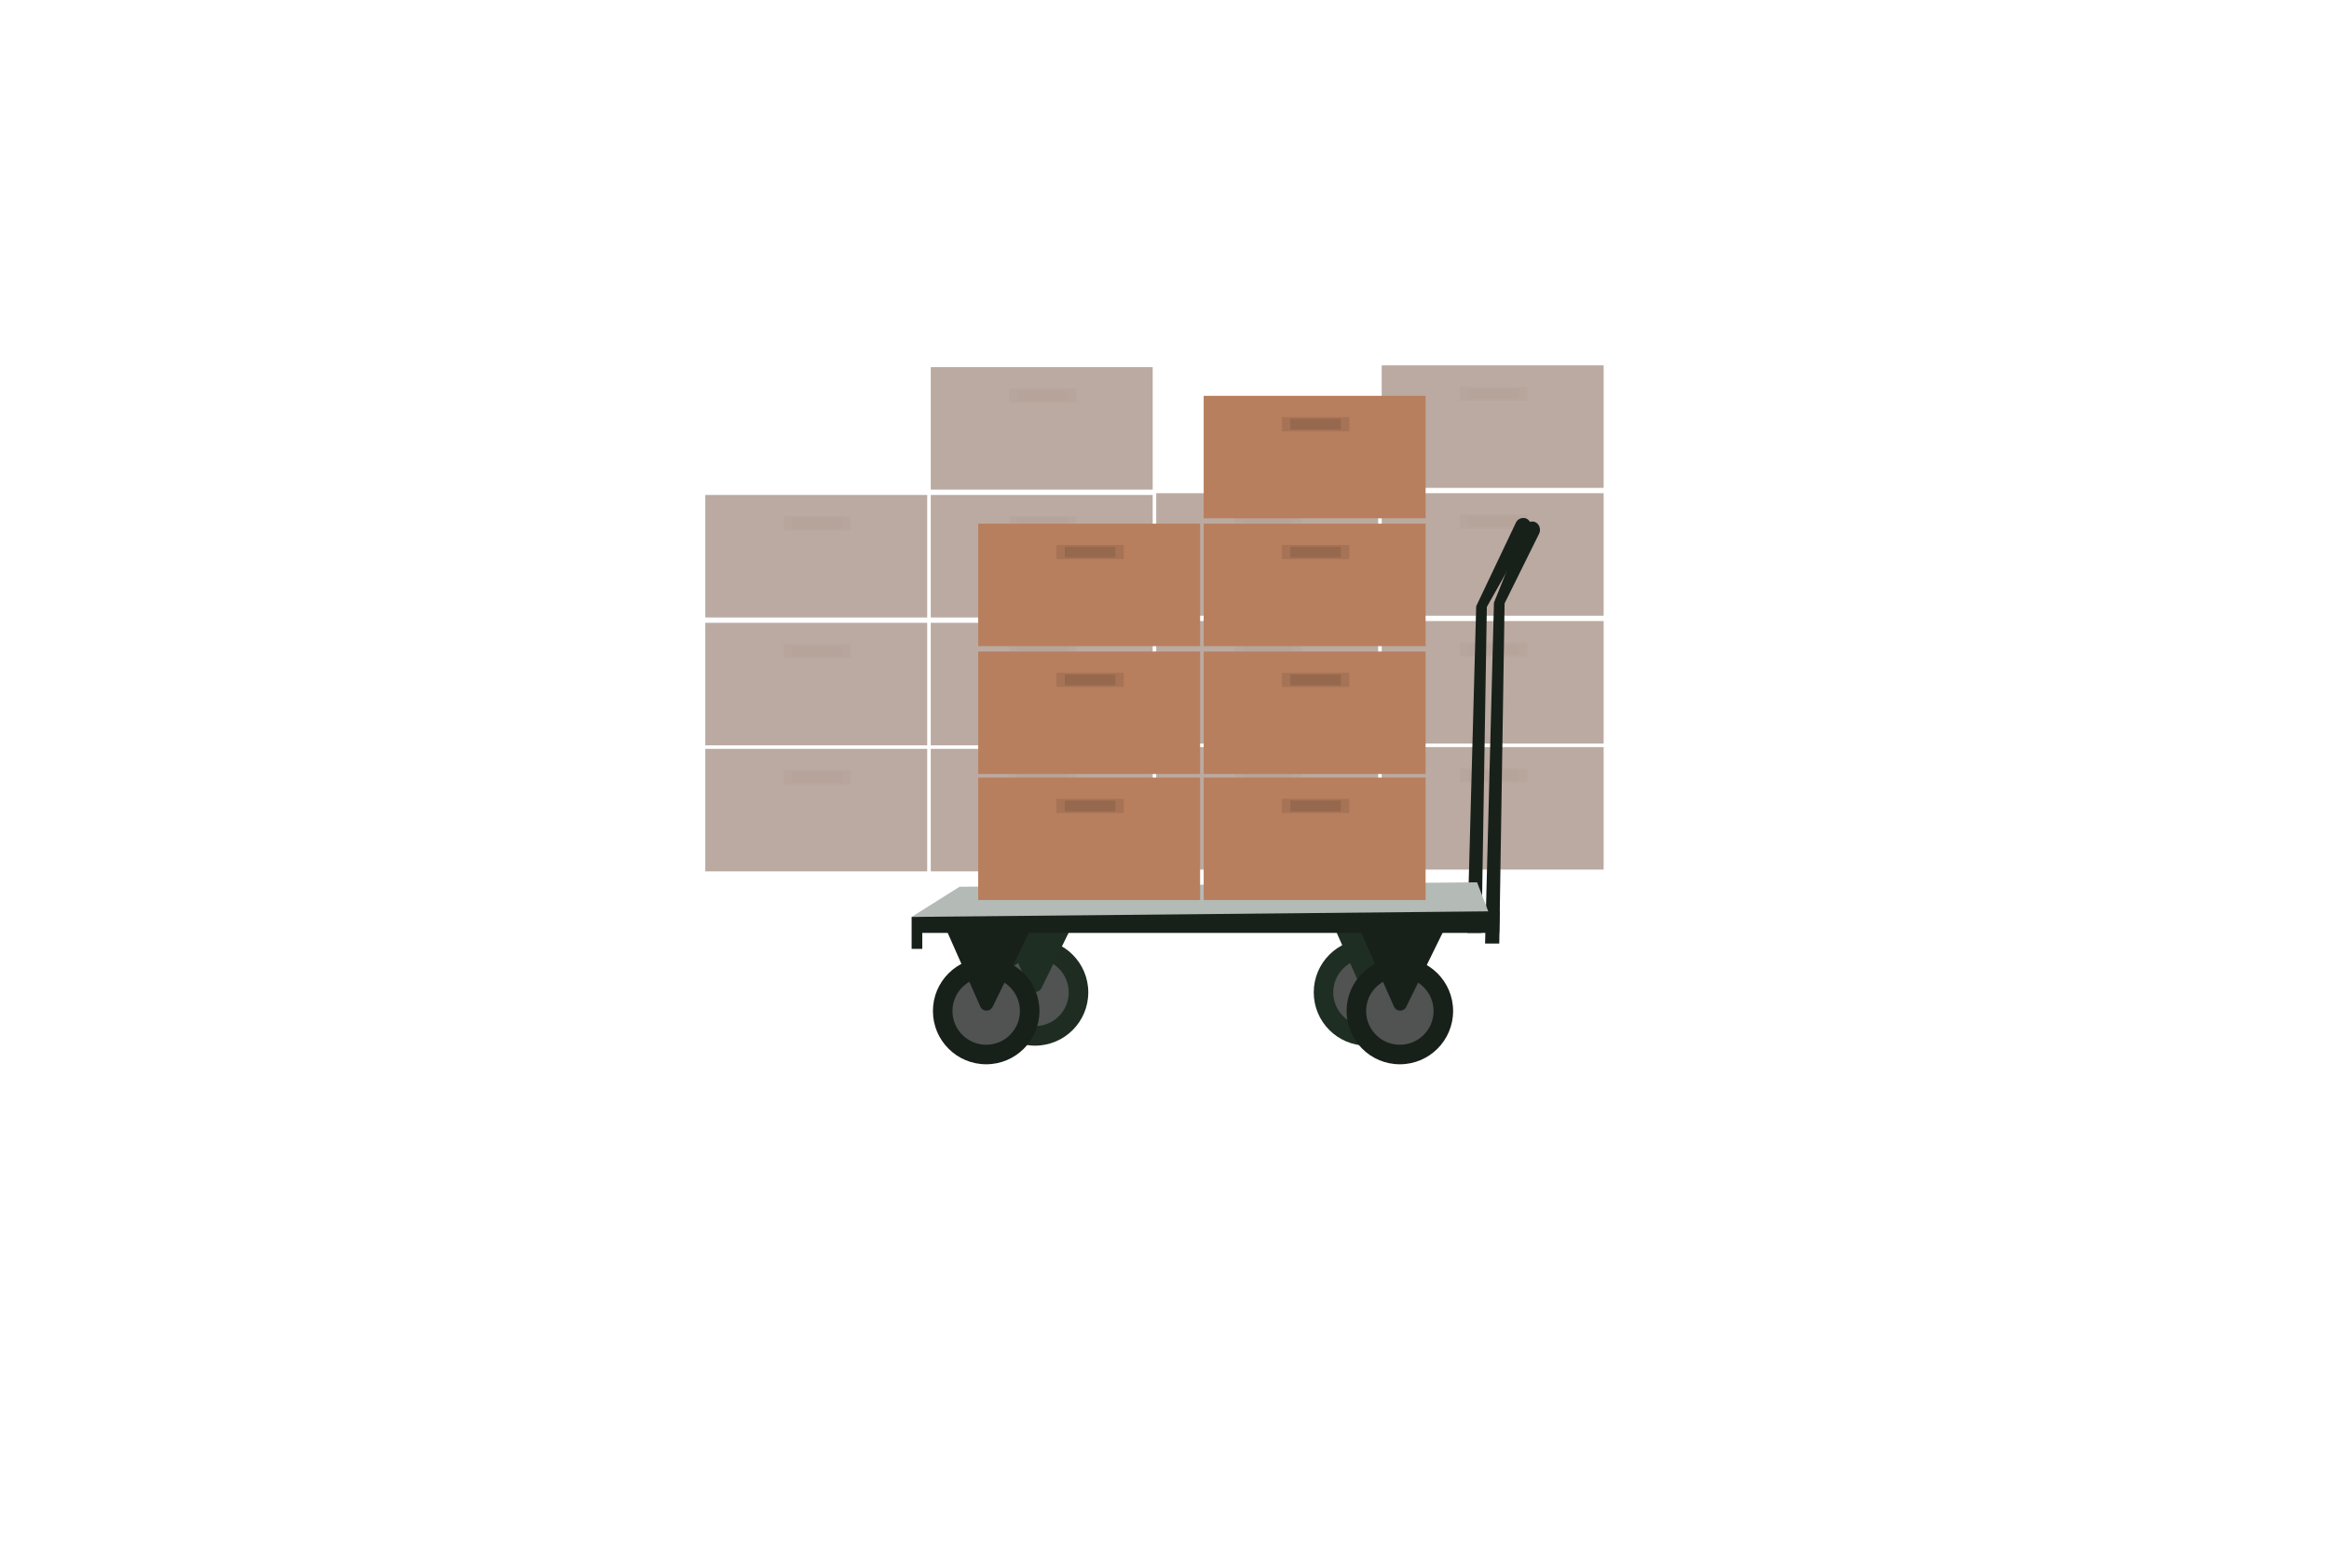 <svg width="459" height="309" viewBox="0 0 459 309" fill="none" xmlns="http://www.w3.org/2000/svg">
<g filter="url(#filter0_d)">
<path d="M8 38C8 19.222 23.222 4 42 4H417C435.778 4 451 19.222 451 38V215.483C451 231.071 440.4 244.662 425.281 248.459L238.263 295.425C232.838 296.787 227.161 296.79 221.735 295.434L33.754 248.438C18.618 244.655 8 231.055 8 215.454V38Z" fill="white"/>
</g>
<g opacity="0.7">
<path opacity="0.7" d="M182.736 147.576H139V171.718H182.736V147.576Z" fill="#765341"/>
<path opacity="0.1" d="M167.691 151.775H154.395V154.574H167.691V151.775Z" fill="#765341"/>
<path opacity="0.1" d="M166.029 152.124H156.057V154.224H166.029V152.124Z" fill="#765341"/>
<path opacity="0.7" d="M227.172 147.576H183.436V171.718H227.172V147.576Z" fill="#765341"/>
<path opacity="0.1" d="M212.127 151.775H198.831V154.574H212.127V151.775Z" fill="#765341"/>
<path opacity="0.1" d="M210.465 152.124H200.493V154.224H210.465V152.124Z" fill="#765341"/>
<path opacity="0.7" d="M182.736 122.734H139V146.876H182.736V122.734Z" fill="#765341"/>
<path opacity="0.1" d="M167.691 126.932H154.395V129.732H167.691V126.932Z" fill="#765341"/>
<path opacity="0.1" d="M166.029 127.282H156.057V129.382H166.029V127.282Z" fill="#765341"/>
<path opacity="0.7" d="M227.172 122.734H183.436V146.876H227.172V122.734Z" fill="#765341"/>
<path opacity="0.1" d="M212.127 126.932H198.831V129.732H212.127V126.932Z" fill="#765341"/>
<path opacity="0.1" d="M210.465 127.282H200.493V129.382H210.465V127.282Z" fill="#765341"/>
<path opacity="0.7" d="M182.736 97.542H139V121.684H182.736V97.542Z" fill="#765341"/>
<path opacity="0.1" d="M167.691 101.741H154.395V104.54H167.691V101.741Z" fill="#765341"/>
<path opacity="0.1" d="M166.029 102.09H156.057V104.19H166.029V102.09Z" fill="#765341"/>
<path opacity="0.7" d="M227.172 97.542H183.436V121.684H227.172V97.542Z" fill="#765341"/>
<path opacity="0.1" d="M212.127 101.741H198.831V104.54H212.127V101.741Z" fill="#765341"/>
<path opacity="0.1" d="M210.465 102.09H200.493V104.19H210.465V102.09Z" fill="#765341"/>
<path opacity="0.7" d="M227.172 72.35H183.436V96.492H227.172V72.35Z" fill="#765341"/>
<path opacity="0.1" d="M212.127 76.549H198.831V79.348H212.127V76.549Z" fill="#765341"/>
<path opacity="0.1" d="M210.465 76.898H200.493V78.998H210.465V76.898Z" fill="#765341"/>
</g>
<g opacity="0.7">
<path opacity="0.7" d="M271.608 147.226H227.872V171.368H271.608V147.226Z" fill="#765341"/>
<path opacity="0.1" d="M256.563 151.425H243.267V154.224H256.563V151.425Z" fill="#765341"/>
<path opacity="0.1" d="M254.901 151.775H244.929V153.874H254.901V151.775Z" fill="#765341"/>
<path opacity="0.7" d="M316.044 147.226H272.308V171.368H316.044V147.226Z" fill="#765341"/>
<path opacity="0.1" d="M300.999 151.425H287.703V154.224H300.999V151.425Z" fill="#765341"/>
<path opacity="0.1" d="M299.337 151.775H289.365V153.874H299.337V151.775Z" fill="#765341"/>
<path opacity="0.7" d="M271.608 122.384H227.872V146.526H271.608V122.384Z" fill="#765341"/>
<path opacity="0.1" d="M256.563 126.583H243.267V129.382H256.563V126.583Z" fill="#765341"/>
<path opacity="0.1" d="M254.901 126.932H244.929V129.032H254.901V126.932Z" fill="#765341"/>
<path opacity="0.7" d="M316.044 122.384H272.308V146.526H316.044V122.384Z" fill="#765341"/>
<path opacity="0.1" d="M300.999 126.583H287.703V129.382H300.999V126.583Z" fill="#765341"/>
<path opacity="0.1" d="M299.337 126.932H289.365V129.032H299.337V126.932Z" fill="#765341"/>
<path opacity="0.7" d="M271.608 97.192H227.872V121.334H271.608V97.192Z" fill="#765341"/>
<path opacity="0.1" d="M256.563 101.391H243.267V104.19H256.563V101.391Z" fill="#765341"/>
<path opacity="0.1" d="M254.901 101.741H244.929V103.84H254.901V101.741Z" fill="#765341"/>
<path opacity="0.7" d="M316.044 97.192H272.308V121.334H316.044V97.192Z" fill="#765341"/>
<path opacity="0.1" d="M300.999 101.391H287.703V104.19H300.999V101.391Z" fill="#765341"/>
<path opacity="0.1" d="M299.337 101.741H289.365V103.84H299.337V101.741Z" fill="#765341"/>
<path opacity="0.7" d="M316.044 72H272.308V96.142H316.044V72Z" fill="#765341"/>
<path opacity="0.1" d="M300.999 76.199H287.703V78.998H300.999V76.199Z" fill="#765341"/>
<path opacity="0.1" d="M299.337 76.549H289.365V78.648H299.337V76.549Z" fill="#765341"/>
</g>
<path d="M301.725 103.455C301.667 102.916 301.338 102.444 300.855 102.202C300.008 101.841 299.031 102.255 298.699 103.112L290.927 119.463L289.178 183.842H291.977L293.027 119.606L301.579 104.47C301.733 104.156 301.785 103.8 301.725 103.455Z" fill="#18201A"/>
<path d="M269.41 206.06C275.207 206.06 279.906 201.36 279.906 195.563C279.906 189.766 275.207 185.067 269.41 185.067C263.613 185.067 258.913 189.766 258.913 195.563C258.913 201.36 263.613 206.06 269.41 206.06Z" fill="#1F2E23"/>
<path d="M269.41 202.211C273.081 202.211 276.058 199.235 276.058 195.563C276.058 191.892 273.081 188.916 269.41 188.916C265.739 188.916 262.762 191.892 262.762 195.563C262.762 199.235 265.739 202.211 269.41 202.211Z" fill="#505351"/>
<path d="M261.362 179.118L268.248 194.688C268.662 195.631 269.94 195.771 270.55 194.942C270.596 194.878 270.638 194.809 270.672 194.737L278.857 178.068L261.362 179.118Z" fill="#1F2E23"/>
<path d="M203.981 206.06C209.778 206.06 214.477 201.36 214.477 195.563C214.477 189.766 209.778 185.067 203.981 185.067C198.184 185.067 193.484 189.766 193.484 195.563C193.484 201.36 198.184 206.06 203.981 206.06Z" fill="#1F2E23"/>
<path opacity="0.1" d="M203.981 206.06C209.778 206.06 214.477 201.36 214.477 195.563C214.477 189.766 209.778 185.067 203.981 185.067C198.184 185.067 193.484 189.766 193.484 195.563C193.484 201.36 198.184 206.06 203.981 206.06Z" fill="#18201A"/>
<path d="M203.981 202.211C207.652 202.211 210.628 199.235 210.628 195.563C210.628 191.892 207.652 188.916 203.981 188.916C200.309 188.916 197.333 191.892 197.333 195.563C197.333 199.235 200.309 202.211 203.981 202.211Z" fill="#505351"/>
<path d="M195.934 179.118L202.819 194.688C203.232 195.631 204.511 195.771 205.12 194.942C205.166 194.878 205.208 194.809 205.244 194.737L213.427 178.068L195.934 179.118Z" fill="#1F2E23"/>
<path d="M303.474 104.154C303.416 103.617 303.089 103.145 302.603 102.903C301.757 102.541 300.78 102.954 300.448 103.812L294.426 118.762L292.678 185.941H295.476L296.526 118.906L303.328 105.17C303.483 104.855 303.534 104.499 303.474 104.154Z" fill="#18201A"/>
<path d="M179.663 180.692L189.11 174.745L291.103 173.87L293.727 180.692H179.663Z" fill="#B4BAB5"/>
<path d="M179.663 186.991V180.693L295.575 179.574L295.463 183.842H181.763V186.991H179.663Z" fill="#18201A"/>
<path d="M194.358 209.734C200.155 209.734 204.854 205.034 204.854 199.237C204.854 193.44 200.155 188.741 194.358 188.741C188.561 188.741 183.861 193.44 183.861 199.237C183.861 205.034 188.561 209.734 194.358 209.734Z" fill="#18201A"/>
<path d="M194.358 205.885C198.029 205.885 201.006 202.909 201.006 199.237C201.006 195.566 198.029 192.59 194.358 192.59C190.687 192.59 187.71 195.566 187.71 199.237C187.71 202.909 190.687 205.885 194.358 205.885Z" fill="#505351"/>
<path d="M186.311 182.792L193.198 198.362C193.611 199.305 194.89 199.445 195.498 198.616C195.545 198.552 195.587 198.483 195.622 198.411L203.806 181.742L186.311 182.792Z" fill="#18201A"/>
<path d="M275.883 209.734C281.68 209.734 286.379 205.034 286.379 199.237C286.379 193.44 281.68 188.741 275.883 188.741C270.086 188.741 265.386 193.44 265.386 199.237C265.386 205.034 270.086 209.734 275.883 209.734Z" fill="#18201A"/>
<path d="M275.883 205.885C279.554 205.885 282.531 202.909 282.531 199.237C282.531 195.566 279.554 192.59 275.883 192.59C272.212 192.59 269.235 195.566 269.235 199.237C269.235 202.909 272.212 205.885 275.883 205.885Z" fill="#505351"/>
<path d="M267.834 182.792L274.721 198.362C275.135 199.305 276.413 199.445 277.023 198.616C277.069 198.552 277.111 198.483 277.145 198.411L285.329 181.742L267.834 182.792Z" fill="#18201A"/>
<path d="M236.52 153.227H192.784V177.369H236.52V153.227Z" fill="#B87F5F"/>
<path opacity="0.1" d="M221.474 157.425H208.179V160.224H221.474V157.425Z" fill="black"/>
<path opacity="0.1" d="M219.813 157.774H209.841V159.874H219.813V157.774Z" fill="black"/>
<path d="M280.956 153.227H237.22V177.369H280.956V153.227Z" fill="#B87F5F"/>
<path opacity="0.1" d="M265.911 157.425H252.616V160.224H265.911V157.425Z" fill="black"/>
<path opacity="0.1" d="M264.248 157.774H254.276V159.874H264.248V157.774Z" fill="black"/>
<path d="M236.52 128.385H192.784V152.528H236.52V128.385Z" fill="#B87F5F"/>
<path opacity="0.1" d="M221.474 132.583H208.179V135.382H221.474V132.583Z" fill="black"/>
<path opacity="0.1" d="M219.813 132.933H209.841V135.033H219.813V132.933Z" fill="black"/>
<path d="M280.956 128.385H237.22V152.528H280.956V128.385Z" fill="#B87F5F"/>
<path opacity="0.1" d="M265.911 132.583H252.616V135.382H265.911V132.583Z" fill="black"/>
<path opacity="0.1" d="M264.248 132.933H254.276V135.033H264.248V132.933Z" fill="black"/>
<path d="M236.52 103.193H192.784V127.335H236.52V103.193Z" fill="#B87F5F"/>
<path opacity="0.1" d="M221.474 107.391H208.179V110.19H221.474V107.391Z" fill="black"/>
<path opacity="0.1" d="M219.813 107.742H209.841V109.842H219.813V107.742Z" fill="black"/>
<path d="M280.956 103.193H237.22V127.335H280.956V103.193Z" fill="#B87F5F"/>
<path opacity="0.1" d="M265.911 107.391H252.616V110.19H265.911V107.391Z" fill="black"/>
<path opacity="0.1" d="M264.248 107.742H254.276V109.842H264.248V107.742Z" fill="black"/>
<path d="M280.956 78H237.22V102.143H280.956V78Z" fill="#B87F5F"/>
<path opacity="0.1" d="M265.911 82.2H252.616V84.999H265.911V82.2Z" fill="black"/>
<path opacity="0.1" d="M264.248 82.549H254.276V84.649H264.248V82.549Z" fill="black"/>
<defs>
<filter id="filter0_d" x="0" y="0" width="459" height="308.449" filterUnits="userSpaceOnUse" color-interpolation-filters="sRGB">
<feFlood flood-opacity="0" result="BackgroundImageFix"/>
<feColorMatrix in="SourceAlpha" type="matrix" values="0 0 0 0 0 0 0 0 0 0 0 0 0 0 0 0 0 0 127 0"/>
<feOffset dy="4"/>
<feGaussianBlur stdDeviation="4"/>
<feColorMatrix type="matrix" values="0 0 0 0 0 0 0 0 0 0 0 0 0 0 0 0 0 0 0.16 0"/>
<feBlend mode="normal" in2="BackgroundImageFix" result="effect1_dropShadow"/>
<feBlend mode="normal" in="SourceGraphic" in2="effect1_dropShadow" result="shape"/>
</filter>
</defs>
</svg>
